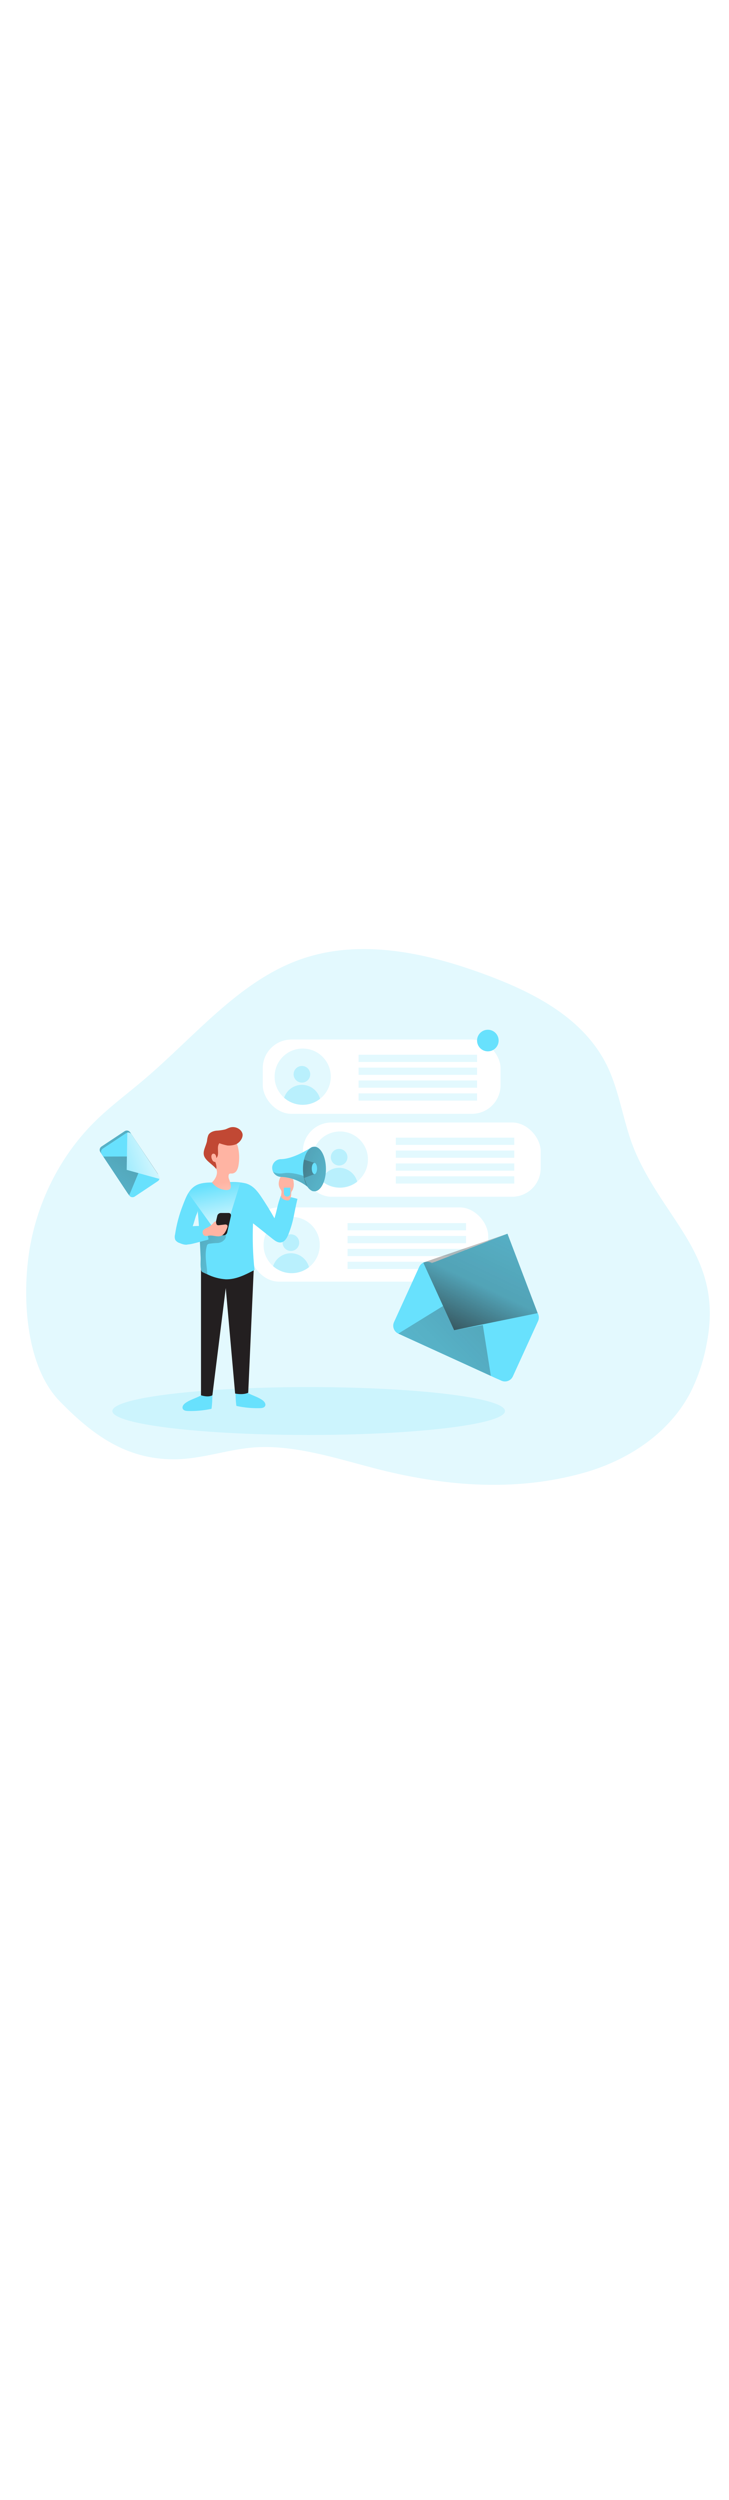 <svg id="_0536_pr" xmlns="http://www.w3.org/2000/svg" xmlns:xlink="http://www.w3.org/1999/xlink" viewBox="0 0 500 500" data-imageid="marketing-5-24" imageName="Marketing 5" class="illustrations_image" style="width: 146px;"><defs><style>.cls-1_marketing-5-24{opacity:.34;}.cls-1_marketing-5-24,.cls-2_marketing-5-24,.cls-3_marketing-5-24,.cls-4_marketing-5-24,.cls-5_marketing-5-24,.cls-6_marketing-5-24,.cls-7_marketing-5-24,.cls-8_marketing-5-24,.cls-9_marketing-5-24,.cls-10_marketing-5-24,.cls-11_marketing-5-24,.cls-12_marketing-5-24,.cls-13_marketing-5-24,.cls-14_marketing-5-24,.cls-15_marketing-5-24,.cls-16_marketing-5-24,.cls-17_marketing-5-24,.cls-18_marketing-5-24{stroke-width:0px;}.cls-1_marketing-5-24,.cls-3_marketing-5-24{isolation:isolate;}.cls-1_marketing-5-24,.cls-3_marketing-5-24,.cls-18_marketing-5-24{fill:#68e1fd;}.cls-2_marketing-5-24{fill:url(#linear-gradient);}.cls-3_marketing-5-24{opacity:.18;}.cls-4_marketing-5-24{fill:url(#linear-gradient-11-marketing-5-24);}.cls-5_marketing-5-24{fill:url(#linear-gradient-10-marketing-5-24);}.cls-6_marketing-5-24{fill:url(#linear-gradient-4-marketing-5-24);}.cls-7_marketing-5-24{fill:url(#linear-gradient-2-marketing-5-24);}.cls-8_marketing-5-24{fill:url(#linear-gradient-3-marketing-5-24);}.cls-9_marketing-5-24{fill:url(#linear-gradient-8-marketing-5-24);}.cls-10_marketing-5-24{fill:url(#linear-gradient-9-marketing-5-24);}.cls-11_marketing-5-24{fill:url(#linear-gradient-7-marketing-5-24);}.cls-12_marketing-5-24{fill:url(#linear-gradient-5-marketing-5-24);}.cls-13_marketing-5-24{fill:url(#linear-gradient-6-marketing-5-24);}.cls-14_marketing-5-24{fill:#231f20;}.cls-15_marketing-5-24{fill:#c14834;}.cls-16_marketing-5-24{fill:#fff;}.cls-17_marketing-5-24{fill:#ffb4a3;}</style><linearGradient id="linear-gradient-marketing-5-24" x1="253.19" y1="-23.49" x2="114.69" y2="68.85" gradientTransform="translate(564.54 316.72) rotate(-180) scale(1 -1)" gradientUnits="userSpaceOnUse"><stop offset="0" stop-color="#231f20"/><stop offset=".08" stop-color="#231f20" stop-opacity=".69"/><stop offset=".21" stop-color="#231f20" stop-opacity=".32"/><stop offset="1" stop-color="#231f20" stop-opacity="0"/></linearGradient><linearGradient id="linear-gradient-2-marketing-5-24" x1="357.11" y1="7.73" x2="469.46" y2="-229.18" gradientTransform="translate(-50.54 316.72)" xlink:href="#linear-gradient-marketing-5-24"/><linearGradient id="linear-gradient-3-marketing-5-24" x1="172.93" y1="144.93" x2="351.36" y2="369.25" gradientTransform="translate(574.98 123.58) rotate(-172.52) scale(1 -1)" xlink:href="#linear-gradient-marketing-5-24"/><linearGradient id="linear-gradient-4-marketing-5-24" x1="125.2" y1="15.64" x2="61.76" y2="57.93" gradientTransform="translate(90.74 71.24) rotate(80.82)" xlink:href="#linear-gradient-marketing-5-24"/><linearGradient id="linear-gradient-5-marketing-5-24" x1="90.86" y1="190.51" x2="94.5" y2="251.23" gradientTransform="translate(278.22 36.86) rotate(73.74)" gradientUnits="userSpaceOnUse"><stop offset="0" stop-color="#fff"/><stop offset="1" stop-color="#fff" stop-opacity="0"/></linearGradient><linearGradient id="linear-gradient-6-marketing-5-24" x1="72.73" y1="201.26" x2="154.46" y2="304" gradientTransform="translate(278.22 36.86) rotate(73.74)" xlink:href="#linear-gradient-marketing-5-24"/><linearGradient id="linear-gradient-7-marketing-5-24" x1="162.61" y1="-85.09" x2="233.37" y2="-43.29" gradientTransform="translate(-50.54 316.72)" xlink:href="#linear-gradient-marketing-5-24"/><linearGradient id="linear-gradient-8-marketing-5-24" x1="205.45" y1="-73.43" x2="197.78" y2="-111.77" gradientTransform="translate(-50.54 316.72)" xlink:href="#linear-gradient-5-marketing-5-24"/><linearGradient id="linear-gradient-9-marketing-5-24" x1="236.76" y1="-136.31" x2="328.4" y2="-92.27" gradientTransform="translate(-50.54 316.72)" xlink:href="#linear-gradient-marketing-5-24"/><linearGradient id="linear-gradient-10-marketing-5-24" x1="230.87" y1="-132.39" x2="314.79" y2="-102.74" gradientTransform="translate(-50.54 316.72)" xlink:href="#linear-gradient-marketing-5-24"/><linearGradient id="linear-gradient-11-marketing-5-24" x1="249.89" y1="-98.39" x2="249.17" y2="-139.99" gradientTransform="translate(-50.54 316.72)" xlink:href="#linear-gradient-marketing-5-24"/></defs><g id="background_marketing-5-24"><path class="cls-3_marketing-5-24 targetColor" d="M429.66,390.8c-9.22,5.02-18.98,8.98-29.09,11.81-47.66,13.46-96.84,9.16-144.02-3.12-25.6-6.67-53.61-15.75-80.27-14.35-19.27,1-37.77,8.36-57.48,8.27-32.43-.13-55.33-16.7-77.75-39.66-22.93-23.5-25.82-68.99-21.3-100.72,4.88-34.28,20.92-66.66,44.75-90.42,10.68-10.66,22.78-19.51,34.21-29.24,34.52-29.24,64.69-66.95,106.5-82.09,41.82-15.15,88.26-4.77,130.01,10.97,32.12,12.09,65.37,29.42,81.07,61.41,9.13,18.6,11.24,40.26,19.5,59.33,20.72,47.82,60.18,71.49,49.14,129.97-2.04,11.86-5.78,23.36-11.1,34.15-9.84,19.12-25.84,33.66-44.18,43.69Z" style="fill: rgb(104, 225, 253);"/><ellipse class="cls-3_marketing-5-24 targetColor" cx="211.72" cy="360.33" rx="134.64" ry="16.41" style="fill: rgb(104, 225, 253);"/></g><g id="messages_marketing-5-24"><rect class="cls-16_marketing-5-24" x="180.23" y="105.89" width="163.08" height="50.86" rx="19.6" ry="19.6"/><rect class="cls-16_marketing-5-24" x="207.76" y="162.7" width="163.08" height="50.86" rx="19.6" ry="19.6"/><rect class="cls-16_marketing-5-24" x="171.77" y="220.86" width="163.08" height="50.86" rx="19.6" ry="19.6"/><path class="cls-3_marketing-5-24 targetColor" d="M219.31,246.64c0,10.64-8.63,19.27-19.27,19.27s-19.27-8.63-19.27-19.27,8.63-19.27,19.27-19.27h0c10.59-.06,19.21,8.48,19.27,19.06h0v.21Z" style="fill: rgb(104, 225, 253);"/><circle class="cls-1_marketing-5-24 targetColor" cx="199.51" cy="245" r="5.7" style="fill: rgb(104, 225, 253);"/><path class="cls-1_marketing-5-24 targetColor" d="M211.94,261.8c-7.3,5.73-17.66,5.44-24.63-.69,2.2-6.74,9.46-10.42,16.2-8.22,4.14,1.35,7.31,4.71,8.43,8.91Z" style="fill: rgb(104, 225, 253);"/><rect class="cls-3_marketing-5-24 targetColor" x="238.38" y="231.6" width="81.26" height="4.97" style="fill: rgb(104, 225, 253);"/><rect class="cls-3_marketing-5-24 targetColor" x="238.38" y="240.42" width="81.26" height="4.97" style="fill: rgb(104, 225, 253);"/><rect class="cls-3_marketing-5-24 targetColor" x="238.38" y="249.25" width="81.26" height="4.97" style="fill: rgb(104, 225, 253);"/><rect class="cls-3_marketing-5-24 targetColor" x="238.38" y="258.08" width="81.26" height="4.97" style="fill: rgb(104, 225, 253);"/><path class="cls-3_marketing-5-24 targetColor" d="M252.37,188.12c-.06,10.59-8.68,19.12-19.27,19.06s-19.12-8.68-19.06-19.27c.06-10.59,8.68-19.12,19.27-19.06,10.51.06,19.01,8.56,19.06,19.06v.21Z" style="fill: rgb(104, 225, 253);"/><circle class="cls-1_marketing-5-24 targetColor" cx="232.6" cy="186.48" r="5.7" style="fill: rgb(104, 225, 253);"/><path class="cls-1_marketing-5-24 targetColor" d="M245.02,203.28c-7.3,5.73-17.66,5.44-24.63-.69,2.2-6.74,9.46-10.42,16.2-8.22,4.14,1.35,7.31,4.71,8.43,8.91Z" style="fill: rgb(104, 225, 253);"/><rect class="cls-3_marketing-5-24 targetColor" x="271.46" y="173.08" width="81.26" height="4.97" style="fill: rgb(104, 225, 253);"/><rect class="cls-3_marketing-5-24 targetColor" x="271.46" y="181.9" width="81.26" height="4.97" style="fill: rgb(104, 225, 253);"/><rect class="cls-3_marketing-5-24 targetColor" x="271.46" y="190.73" width="81.26" height="4.97" style="fill: rgb(104, 225, 253);"/><rect class="cls-3_marketing-5-24 targetColor" x="271.46" y="199.56" width="81.26" height="4.97" style="fill: rgb(104, 225, 253);"/><path class="cls-3_marketing-5-24 targetColor" d="M226.88,131.31c0,10.64-8.63,19.27-19.27,19.27s-19.27-8.63-19.27-19.27,8.63-19.27,19.27-19.27h0c10.64,0,19.27,8.63,19.27,19.27Z" style="fill: rgb(104, 225, 253);"/><circle class="cls-1_marketing-5-24 targetColor" cx="207.07" cy="129.68" r="5.7" style="fill: rgb(104, 225, 253);"/><path class="cls-1_marketing-5-24 targetColor" d="M219.51,146.49c-7.31,5.74-17.67,5.44-24.64-.71,2.2-6.75,9.45-10.44,16.19-8.24,4.15,1.35,7.34,4.72,8.45,8.95h0Z" style="fill: rgb(104, 225, 253);"/><rect class="cls-3_marketing-5-24 targetColor" x="245.94" y="116.28" width="81.26" height="4.97" style="fill: rgb(104, 225, 253);"/><rect class="cls-3_marketing-5-24 targetColor" x="245.94" y="125.11" width="81.26" height="4.97" style="fill: rgb(104, 225, 253);"/><rect class="cls-3_marketing-5-24 targetColor" x="245.94" y="133.92" width="81.26" height="4.97" style="fill: rgb(104, 225, 253);"/><rect class="cls-3_marketing-5-24 targetColor" x="245.94" y="142.75" width="81.26" height="4.97" style="fill: rgb(104, 225, 253);"/><circle class="cls-18_marketing-5-24 targetColor" cx="334.6" cy="106.57" r="7.4" style="fill: rgb(104, 225, 253);"/></g><g id="message_icon_marketing-5-24"><path class="cls-18_marketing-5-24 targetColor" d="M276.29,308.72l67.58,30.83c2.99,1.36,6.52.05,7.89-2.94l17.28-37.86c.33-.7.52-1.47.54-2.25.09-2.41-1.28-4.64-3.47-5.65l-67.58-30.83c-2.94-1.42-6.47-.19-7.89,2.75-.02.04-.04.09-.06.13l-17.29,37.89c-1.38,2.98-.07,6.52,2.91,7.89,0,0,.01,0,.02,0l.08.04Z" style="fill: rgb(104, 225, 253);"/><path class="cls-2_marketing-5-24" d="M276.29,308.72l67.58,30.83c2.99,1.36,6.52.05,7.89-2.94l17.28-37.86c.33-.7.52-1.47.54-2.25.09-2.41-1.28-4.64-3.47-5.65l-67.58-30.83c-2.94-1.42-6.47-.19-7.89,2.75-.02.04-.04.09-.06.13l-17.29,37.89c-1.38,2.98-.07,6.52,2.91,7.89,0,0,.01,0,.02,0l.08.04Z"/><path class="cls-18_marketing-5-24 targetColor" d="M273.17,307.31l67.58,30.83c2.99,1.36,6.51.05,7.89-2.93l17.28-37.87c.33-.7.51-1.46.54-2.24.09-2.41-1.28-4.65-3.48-5.65l-67.56-30.83c-2.99-1.36-6.52-.05-7.89,2.94l-17.29,37.87c-1.36,2.99-.04,6.51,2.94,7.88Z" style="fill: rgb(104, 225, 253);"/><polygon class="cls-18_marketing-5-24 targetColor" points="368.75 293.24 348.05 238.87 293.45 260.08 363.47 302.71 368.75 293.24" style="fill: rgb(104, 225, 253);"/><path class="cls-7_marketing-5-24" d="M290.33,258.72l21.13,46.25,57.31-11.7-20.7-54.37s-56.21,19.03-57.75,19.82Z"/><polygon class="cls-8_marketing-5-24" points="331.16 301.41 336.68 336.29 273.18 307.31 303.88 288.39 311.44 304.94 331.16 301.41"/><path class="cls-18_marketing-5-24 targetColor" d="M87.73,211.32l-18.86-28.26c-.88-1.24-.59-2.95.65-3.83,0,0,.02-.01.03-.02h0l15.93-10.55c.3-.2.63-.33.98-.4,1.09-.22,2.19.24,2.81,1.16l18.86,28.26c.45.68.57,1.52.33,2.3-.18.61-.57,1.13-1.09,1.48l-15.87,10.62c-1.24.83-2.92.5-3.76-.73v-.03Z" style="fill: rgb(104, 225, 253);"/><path class="cls-6_marketing-5-24" d="M87.73,211.32l-18.86-28.26c-.88-1.24-.59-2.95.65-3.83,0,0,.02-.01.03-.02h0l15.93-10.55c.3-.2.63-.33.98-.4,1.09-.22,2.19.24,2.81,1.16l18.86,28.26c.45.68.57,1.52.33,2.3-.18.61-.57,1.13-1.09,1.48l-15.87,10.62c-1.24.83-2.92.5-3.76-.73v-.03Z"/><path class="cls-18_marketing-5-24 targetColor" d="M88.59,212.64l-18.86-28.26c-.84-1.26-.5-2.95.76-3.79l15.87-10.51c.3-.2.63-.33.98-.4,1.08-.21,2.19.24,2.8,1.16l18.86,28.26c.84,1.25.5,2.94-.75,3.78l-15.88,10.57c-1.26.82-2.95.46-3.77-.8,0,0,0,0,0-.01Z" style="fill: rgb(104, 225, 253);"/><path class="cls-12_marketing-5-24" d="M109.34,201.34l-22.46-6.18.45-25.59c1.08-.21,2.19.24,2.8,1.16l18.86,28.26c.48.69.61,1.56.35,2.35Z"/><polygon class="cls-13_marketing-5-24" points="87.04 185.99 70.88 186.03 88.59 212.64 94.93 197.37 86.9 195.16 87.04 185.99"/></g><g id="character_marketing-5-24"><path class="cls-18_marketing-5-24 targetColor" d="M126.89,355.07c-1.14.87-2.15,2.38-1.54,3.7s2.24,1.5,3.62,1.54c5.25.14,10.49-.33,15.63-1.39.15-.01.3-.08.41-.18.1-.13.15-.3.14-.46.38-3.2.54-6.42.49-9.64-2.83-.8-6.1.17-8.63,1.46-3.25,1.61-7.23,2.72-10.12,4.96Z" style="fill: rgb(104, 225, 253);"/><path class="cls-18_marketing-5-24 targetColor" d="M180.31,353.13c1.14.89,2.16,2.39,1.55,3.7s-2.25,1.52-3.64,1.54c-5.25.13-10.5-.35-15.63-1.43-.15-.01-.3-.08-.41-.18-.09-.14-.14-.3-.13-.46-.39-3.2-.56-6.42-.49-9.64,2.83-.81,6.1.17,8.63,1.46,3.25,1.66,7.22,2.77,10.11,5Z" style="fill: rgb(104, 225, 253);"/><path class="cls-14_marketing-5-24" d="M137.86,262.37v87.17s4.86,1.73,7.81,0l9.17-73.43,6.42,72.23s5.14,1.21,8.99-.53l3.85-86.08s-22.77-5.13-36.25.64Z"/><path class="cls-18_marketing-5-24 targetColor" d="M204.02,215.04c-2.45,9.85-2.42,14.67-6.15,24.11-1,2.57-2.57,5.4-5.27,5.72-2.06.24-3.94-1.13-5.58-2.42-4.48-3.57-8.97-7.14-13.48-10.71-.45,10.66-.11,21.34,1.03,31.95-6.22,3.28-12.77,6.63-19.8,6.42-4.42-.31-8.73-1.49-12.69-3.46-.96-.41-1.9-.84-2.84-1.28-.34-.12-.64-.33-.86-.62-1.28-2-.68-7.04-.78-9.42-.15-3.62-.33-7.26-.51-10.89-.08-1.28-.14-2.48-.23-3.73-.32-5.9-.69-11.77-1.28-17.66.1,1.01-.91,2.84-1.28,3.85-.48,1.59-.95,3.21-1.44,4.82-.52,1.46-.95,2.95-1.28,4.47-.28,1.84.6,3.6.49,5.49-.02,1.6-.78,3.1-2.06,4.06-1.99,1.28-4.6.49-6.77-.44-1.21-.36-2.27-1.12-2.99-2.16-.47-1.18-.54-2.48-.19-3.7,1.01-6.83,2.79-13.53,5.31-19.96,2.17-5.63,4.3-11.77,10.28-14.29,3.1-1.28,6.78-1.37,10.1-1.44l11.67-.23c3.7-.26,7.42.03,11.04.86,4.74,1.28,7.71,4.83,10.39,8.75,3.34,4.92,6.47,9.98,9.4,15.19,2.08-6.92,1.86-8.71,4.38-15.48,3.88.31,7.71,1.05,11.42,2.2Z" style="fill: rgb(104, 225, 253);"/><path class="cls-11_marketing-5-24" d="M154.28,242.58c-1.31,1.72-3.35,2.71-5.51,2.69-1.72.06-3.43.21-5.14.45-.47.05-.92.23-1.28.53-.27.33-.45.72-.53,1.13-1.61,6-.14,12.33.37,18.51.05.25.02.52-.08.76h0c-.96-.41-1.9-.84-2.84-1.28-.34-.12-.64-.33-.86-.62-1.28-2-.68-7.04-.78-9.42-.15-3.62-.33-7.26-.51-10.89-.08-1.28-.14-2.48-.23-3.73.3-.08.6-.13.9-.18l8.29-1.41c2.04-.36,5.14-1.57,7.18-.8s1.98,2.74,1.03,4.27Z"/><path class="cls-17_marketing-5-24" d="M145.38,203.72c1.95-1.72,3.75-4.89,3.39-7.59s-2.33-5.54-3.47-8.09c-.58-1.28-1.16-2.86-.46-4.12.41-.56.88-1.08,1.4-1.55,1.18-1.28,1.5-3.16,2.29-4.74,1.28-2.5,3.74-4.17,6.53-4.46,2.8-.2,5.5,1.14,7.03,3.49.69,1.24,1.16,2.59,1.37,4,.73,3.74.78,7.58.14,11.33-.18,1.3-.62,2.56-1.28,3.69-.68,1.14-1.87,1.88-3.19,1.99-.68,0-1.46-.15-1.94.32-.22.23-.35.53-.39.85-.18.91-.07,1.86.32,2.71.45,1.07.78,2.19.98,3.34.26,1.22.42,2.69-.51,3.49-.59.41-1.3.61-2.02.57-4.03-.02-7.81-1.96-10.19-5.22Z"/><polygon class="cls-9_marketing-5-24" points="158.2 225.35 166.99 197.08 126.36 207.16 148.6 238.12 158.2 225.35"/><path class="cls-15_marketing-5-24" d="M166.29,170.3c-.24-.88-.71-1.68-1.36-2.31-1.85-1.86-4.56-2.58-7.09-1.89-1.18.33-2.27.98-3.44,1.37-2.05.46-4.14.75-6.24.85-2.08.3-4.3,1.14-5.28,3.01-.5,1.3-.8,2.66-.9,4.05-.69,3.53-3.22,7.04-1.93,10.41s6.22,5.95,8.23,8.77c.51-1.21-.1-3.62-.63-4.83-.91.04-1.73-.52-2.03-1.37-.39-.64-.61-1.37-.63-2.12-.09-.76.18-1.51.75-2.03.73-.34,1.6-.08,2.03.6.39.68.61,1.45.62,2.24,2.57-2.45-.24-7.43,2.07-10.14,1.77.64,3.59,1.15,5.43,1.53,1.95.17,3.92-.08,5.77-.75,2.61-1,5.33-4.48,4.64-7.39Z"/><path class="cls-18_marketing-5-24 targetColor" d="M125.3,235.59c-1.21.5-2.26,1.33-3.02,2.4-.9,1.52-.93,3.4-.09,4.95.87,1.52,2.31,2.62,4.01,3.04,2.42.64,4.97,0,7.4-.62l8.67-2.24c.23-.04.45-.14.62-.31.15-.3.15-.66,0-.96-.55-2.11-.91-4.39-1.67-6.42-.68-1.8-1.49-1.79-3.39-1.84-4.16-.08-8.7.12-12.53,1.99Z" style="fill: rgb(104, 225, 253);"/><path class="cls-17_marketing-5-24" d="M197.23,216.1c.37.02.73-.06,1.05-.24.23-.17.41-.4.54-.66.58-1,.89-2.13.9-3.29-.04-.56.02-1.13.17-1.67.17-.35.39-.69.63-1,.88-1.69,1.2-3.62.89-5.5,0-.72-.14-1.43-.41-2.09-.52-1.01-1.46-1.75-2.57-2.02-1.1-.27-2.23-.38-3.35-.32-.73-.06-1.46.05-2.13.33-.98.49-1.49,2.69-1.68,3.7-.3,1.67.02,3.4.91,4.84.29.4.54.83.75,1.28.54,1.46-.73,3.56.21,4.83,1.07,1.13,2.56,1.77,4.11,1.8Z"/><path class="cls-18_marketing-5-24 targetColor" d="M214.25,179.3v30.6c-1.02-1.16-2.16-2.22-3.38-3.16-5.17-4.11-11.5-6.48-18.1-6.76-2.38-.04-4.52-1.44-5.52-3.6h0c-.48-1.07-.66-2.25-.53-3.42.48-3.04,3.16-5.25,6.24-5.14,3.47-.14,10.28-1.43,21.29-8.53Z" style="fill: rgb(104, 225, 253);"/><ellipse class="cls-18_marketing-5-24 targetColor" cx="215.65" cy="194.56" rx="7.89" ry="15.28" style="fill: rgb(104, 225, 253);"/><ellipse class="cls-10_marketing-5-24" cx="215.65" cy="194.56" rx="7.89" ry="15.28"/><path class="cls-5_marketing-5-24" d="M208.5,188.12l7.16,2.24v7.71l-7.22,2.65c-.84-4.16-.82-8.44.06-12.59Z"/><path class="cls-18_marketing-5-24 targetColor" d="M194.7,207.33h4.46v3.92c0,1.23-1,2.24-2.24,2.24h0c-1.23,0-2.24-1-2.24-2.24h0v-3.92h.01Z" style="fill: rgb(104, 225, 253);"/><ellipse class="cls-18_marketing-5-24 targetColor" cx="215.65" cy="194.21" rx="1.81" ry="3.85" style="fill: rgb(104, 225, 253);"/><path class="cls-4_marketing-5-24" d="M210.87,206.67c-5.17-4.11-11.5-6.48-18.1-6.76-2.38-.04-4.52-1.44-5.52-3.6.17.18,2.08,2,7.46,1.09,5.65-.96,13.46,1.9,13.46,1.9l2.7,7.36Z"/><path class="cls-14_marketing-5-24" d="M153.45,239.95h-5.42c-.84.04-1.54-.61-1.58-1.45,0,0,0,0,0,0-.03-.17-.03-.34,0-.51l2.57-11.34c.27-1.12,1.25-1.92,2.4-1.97h5.41c.84-.03,1.55.63,1.58,1.48,0,0,0,0,0,0,.03.16.03.33,0,.49l-2.57,11.34c-.27,1.12-1.24,1.92-2.39,1.97Z"/><path class="cls-17_marketing-5-24" d="M146.17,231.74c.17-.27.36-.52.57-.76.29-.29.68-.47,1.09-.48.09,0,.18.02.24.08.04.06.06.12.08.19.06.37.09.75.18,1.1.07.37.26.71.54.96.58.48,1.7.17,2.36.09l2.83-.32c.58-.15,1.2-.04,1.68.32.55.54.31,1.45,0,2.17-.86,2.13-1.99,4.46-4.15,5.27-2.57.98-5.45-.6-8.16-.18-1.52.23-3.2.81-4.1-.87-.54-.93-.48-2.09.15-2.97.83-.73,1.8-1.31,2.84-1.68.88-.46,1.71-1,2.48-1.62.41-.32.79-.66,1.14-1.04l.22-.27Z"/></g></svg>
